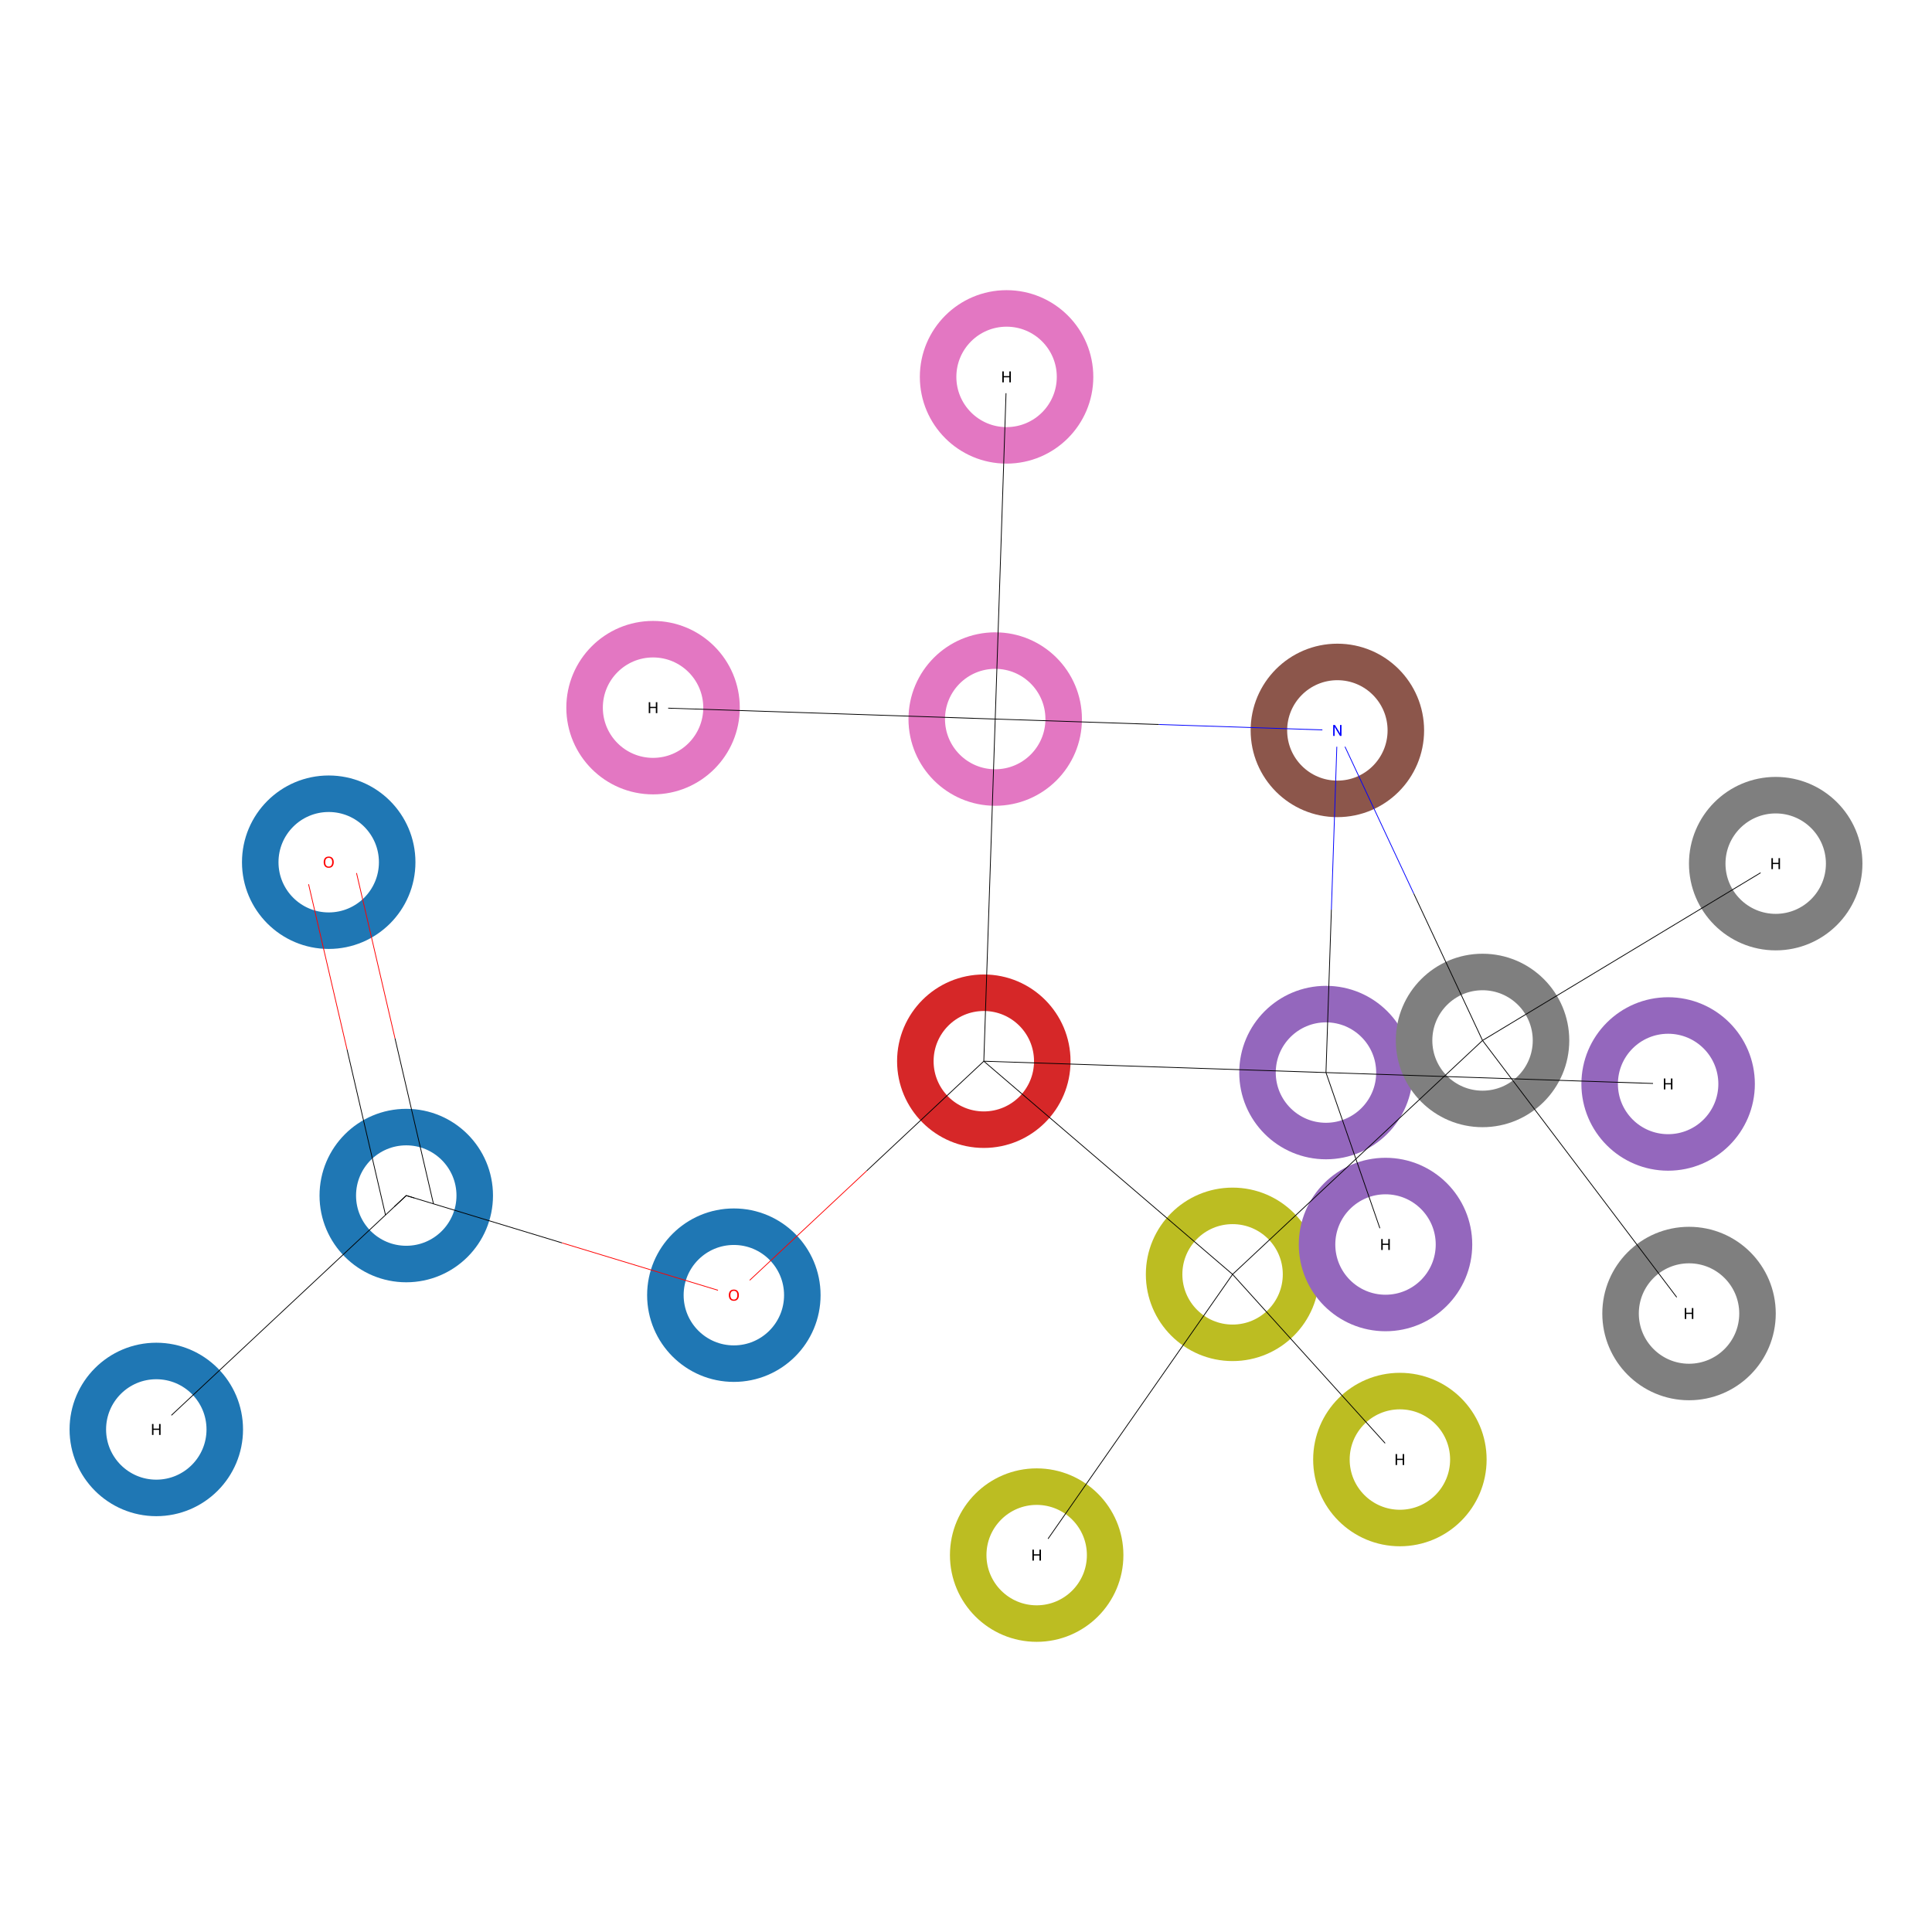 <?xml version='1.0' encoding='iso-8859-1'?>
<svg version='1.1' baseProfile='full'
              xmlns='http://www.w3.org/2000/svg'
                      xmlns:rdkit='http://www.rdkit.org/xml'
                      xmlns:xlink='http://www.w3.org/1999/xlink'
                  xml:space='preserve'
width='5000px' height='5000px' viewBox='0 0 5000 5000'>
<!-- END OF HEADER -->
<rect style='opacity:1.0;fill:#FFFFFF;stroke:none' width='5000.0' height='5000.0' x='0.0' y='0.0'> </rect>
<ellipse cx='850.7' cy='2231.4' rx='177.2' ry='177.2' class='atom-0'  style='fill:none;stroke:#1F77B4;stroke-width:94.5px;stroke-linecap:butt;stroke-linejoin:miter;stroke-opacity:1' />
<ellipse cx='1051.4' cy='3094.1' rx='177.2' ry='177.2' class='atom-1'  style='fill:none;stroke:#1F77B4;stroke-width:94.5px;stroke-linecap:butt;stroke-linejoin:miter;stroke-opacity:1' />
<ellipse cx='1899.2' cy='3351.9' rx='177.2' ry='177.2' class='atom-2'  style='fill:none;stroke:#1F77B4;stroke-width:94.5px;stroke-linecap:butt;stroke-linejoin:miter;stroke-opacity:1' />
<ellipse cx='2546.1' cy='2746.4' rx='177.2' ry='177.2' class='atom-3'  style='fill:none;stroke:#D62728;stroke-width:94.5px;stroke-linecap:butt;stroke-linejoin:miter;stroke-opacity:1' />
<ellipse cx='3431.6' cy='2775.8' rx='177.2' ry='177.2' class='atom-4'  style='fill:none;stroke:#9467BD;stroke-width:94.5px;stroke-linecap:butt;stroke-linejoin:miter;stroke-opacity:1' />
<ellipse cx='3461.1' cy='1890.3' rx='177.2' ry='177.2' class='atom-5'  style='fill:none;stroke:#8C564B;stroke-width:94.5px;stroke-linecap:butt;stroke-linejoin:miter;stroke-opacity:1' />
<ellipse cx='2575.6' cy='1860.9' rx='177.2' ry='177.2' class='atom-6'  style='fill:none;stroke:#E377C2;stroke-width:94.5px;stroke-linecap:butt;stroke-linejoin:miter;stroke-opacity:1' />
<ellipse cx='3836.8' cy='2692.7' rx='177.2' ry='177.2' class='atom-7'  style='fill:none;stroke:#7F7F7F;stroke-width:94.5px;stroke-linecap:butt;stroke-linejoin:miter;stroke-opacity:1' />
<ellipse cx='3189.9' cy='3298.0' rx='177.2' ry='177.2' class='atom-8'  style='fill:none;stroke:#BCBD22;stroke-width:94.5px;stroke-linecap:butt;stroke-linejoin:miter;stroke-opacity:1' />
<ellipse cx='404.5' cy='3699.4' rx='177.2' ry='177.2' class='atom-9'  style='fill:none;stroke:#1F77B4;stroke-width:94.5px;stroke-linecap:butt;stroke-linejoin:miter;stroke-opacity:1' />
<ellipse cx='4317.1' cy='2805.3' rx='177.2' ry='177.2' class='atom-10'  style='fill:none;stroke:#9467BD;stroke-width:94.5px;stroke-linecap:butt;stroke-linejoin:miter;stroke-opacity:1' />
<ellipse cx='3585.7' cy='3220.8' rx='177.2' ry='177.2' class='atom-11'  style='fill:none;stroke:#9467BD;stroke-width:94.5px;stroke-linecap:butt;stroke-linejoin:miter;stroke-opacity:1' />
<ellipse cx='1690.1' cy='1831.4' rx='177.2' ry='177.2' class='atom-12'  style='fill:none;stroke:#E377C2;stroke-width:94.5px;stroke-linecap:butt;stroke-linejoin:miter;stroke-opacity:1' />
<ellipse cx='2605.0' cy='975.4' rx='177.2' ry='177.2' class='atom-13'  style='fill:none;stroke:#E377C2;stroke-width:94.5px;stroke-linecap:butt;stroke-linejoin:miter;stroke-opacity:1' />
<ellipse cx='4595.5' cy='2235.1' rx='177.2' ry='177.2' class='atom-14'  style='fill:none;stroke:#7F7F7F;stroke-width:94.5px;stroke-linecap:butt;stroke-linejoin:miter;stroke-opacity:1' />
<ellipse cx='4371.2' cy='3399.4' rx='177.2' ry='177.2' class='atom-15'  style='fill:none;stroke:#7F7F7F;stroke-width:94.5px;stroke-linecap:butt;stroke-linejoin:miter;stroke-opacity:1' />
<ellipse cx='3622.9' cy='3777.3' rx='177.2' ry='177.2' class='atom-16'  style='fill:none;stroke:#BCBD22;stroke-width:94.5px;stroke-linecap:butt;stroke-linejoin:miter;stroke-opacity:1' />
<ellipse cx='2682.9' cy='4024.6' rx='177.2' ry='177.2' class='atom-17'  style='fill:none;stroke:#BCBD22;stroke-width:94.5px;stroke-linecap:butt;stroke-linejoin:miter;stroke-opacity:1' />
<path class='bond-0 atom-0 atom-1' d='M 922.7,2259.5 L 1022.3,2687.5' style='fill:none;fill-rule:evenodd;stroke:#FF0000;stroke-width:2.0px;stroke-linecap:butt;stroke-linejoin:miter;stroke-opacity:1' />
<path class='bond-0 atom-0 atom-1' d='M 1022.3,2687.5 L 1121.8,3115.5' style='fill:none;fill-rule:evenodd;stroke:#000000;stroke-width:2.0px;stroke-linecap:butt;stroke-linejoin:miter;stroke-opacity:1' />
<path class='bond-0 atom-0 atom-1' d='M 798.6,2288.4 L 898.2,2716.4' style='fill:none;fill-rule:evenodd;stroke:#FF0000;stroke-width:2.0px;stroke-linecap:butt;stroke-linejoin:miter;stroke-opacity:1' />
<path class='bond-0 atom-0 atom-1' d='M 898.2,2716.4 L 997.7,3144.4' style='fill:none;fill-rule:evenodd;stroke:#000000;stroke-width:2.0px;stroke-linecap:butt;stroke-linejoin:miter;stroke-opacity:1' />
<path class='bond-1 atom-1 atom-2' d='M 1051.4,3094.1 L 1454.8,3216.7' style='fill:none;fill-rule:evenodd;stroke:#000000;stroke-width:2.0px;stroke-linecap:butt;stroke-linejoin:miter;stroke-opacity:1' />
<path class='bond-1 atom-1 atom-2' d='M 1454.8,3216.7 L 1858.1,3339.2' style='fill:none;fill-rule:evenodd;stroke:#FF0000;stroke-width:2.0px;stroke-linecap:butt;stroke-linejoin:miter;stroke-opacity:1' />
<path class='bond-2 atom-1 atom-9' d='M 1051.4,3094.1 L 443.6,3662.8' style='fill:none;fill-rule:evenodd;stroke:#000000;stroke-width:2.0px;stroke-linecap:butt;stroke-linejoin:miter;stroke-opacity:1' />
<path class='bond-3 atom-2 atom-3' d='M 1940.2,3313.3 L 2243.2,3029.9' style='fill:none;fill-rule:evenodd;stroke:#FF0000;stroke-width:2.0px;stroke-linecap:butt;stroke-linejoin:miter;stroke-opacity:1' />
<path class='bond-3 atom-2 atom-3' d='M 2243.2,3029.9 L 2546.1,2746.4' style='fill:none;fill-rule:evenodd;stroke:#000000;stroke-width:2.0px;stroke-linecap:butt;stroke-linejoin:miter;stroke-opacity:1' />
<path class='bond-4 atom-3 atom-4' d='M 2546.1,2746.4 L 3431.6,2775.8' style='fill:none;fill-rule:evenodd;stroke:#000000;stroke-width:2.0px;stroke-linecap:butt;stroke-linejoin:miter;stroke-opacity:1' />
<path class='bond-5 atom-3 atom-6' d='M 2546.1,2746.4 L 2575.6,1860.9' style='fill:none;fill-rule:evenodd;stroke:#000000;stroke-width:2.0px;stroke-linecap:butt;stroke-linejoin:miter;stroke-opacity:1' />
<path class='bond-6 atom-3 atom-8' d='M 2546.1,2746.4 L 3189.9,3298.0' style='fill:none;fill-rule:evenodd;stroke:#000000;stroke-width:2.0px;stroke-linecap:butt;stroke-linejoin:miter;stroke-opacity:1' />
<path class='bond-7 atom-4 atom-5' d='M 3431.6,2775.8 L 3445.6,2354.2' style='fill:none;fill-rule:evenodd;stroke:#000000;stroke-width:2.0px;stroke-linecap:butt;stroke-linejoin:miter;stroke-opacity:1' />
<path class='bond-7 atom-4 atom-5' d='M 3445.6,2354.2 L 3459.7,1932.5' style='fill:none;fill-rule:evenodd;stroke:#0000FF;stroke-width:2.0px;stroke-linecap:butt;stroke-linejoin:miter;stroke-opacity:1' />
<path class='bond-8 atom-4 atom-10' d='M 3431.6,2775.8 L 4278.0,2804.0' style='fill:none;fill-rule:evenodd;stroke:#000000;stroke-width:2.0px;stroke-linecap:butt;stroke-linejoin:miter;stroke-opacity:1' />
<path class='bond-9 atom-4 atom-11' d='M 3431.6,2775.8 L 3571.1,3178.6' style='fill:none;fill-rule:evenodd;stroke:#000000;stroke-width:2.0px;stroke-linecap:butt;stroke-linejoin:miter;stroke-opacity:1' />
<path class='bond-10 atom-5 atom-6' d='M 3422.3,1889.0 L 2998.9,1875.0' style='fill:none;fill-rule:evenodd;stroke:#0000FF;stroke-width:2.0px;stroke-linecap:butt;stroke-linejoin:miter;stroke-opacity:1' />
<path class='bond-10 atom-5 atom-6' d='M 2998.9,1875.0 L 2575.6,1860.9' style='fill:none;fill-rule:evenodd;stroke:#000000;stroke-width:2.0px;stroke-linecap:butt;stroke-linejoin:miter;stroke-opacity:1' />
<path class='bond-11 atom-5 atom-7' d='M 3480.8,1932.5 L 3658.8,2312.6' style='fill:none;fill-rule:evenodd;stroke:#0000FF;stroke-width:2.0px;stroke-linecap:butt;stroke-linejoin:miter;stroke-opacity:1' />
<path class='bond-11 atom-5 atom-7' d='M 3658.8,2312.6 L 3836.8,2692.7' style='fill:none;fill-rule:evenodd;stroke:#000000;stroke-width:2.0px;stroke-linecap:butt;stroke-linejoin:miter;stroke-opacity:1' />
<path class='bond-12 atom-6 atom-12' d='M 2575.6,1860.9 L 1729.2,1832.7' style='fill:none;fill-rule:evenodd;stroke:#000000;stroke-width:2.0px;stroke-linecap:butt;stroke-linejoin:miter;stroke-opacity:1' />
<path class='bond-13 atom-6 atom-13' d='M 2575.6,1860.9 L 2603.6,1017.6' style='fill:none;fill-rule:evenodd;stroke:#000000;stroke-width:2.0px;stroke-linecap:butt;stroke-linejoin:miter;stroke-opacity:1' />
<path class='bond-14 atom-7 atom-8' d='M 3836.8,2692.7 L 3189.9,3298.0' style='fill:none;fill-rule:evenodd;stroke:#000000;stroke-width:2.0px;stroke-linecap:butt;stroke-linejoin:miter;stroke-opacity:1' />
<path class='bond-15 atom-7 atom-14' d='M 3836.8,2692.7 L 4556.4,2258.7' style='fill:none;fill-rule:evenodd;stroke:#000000;stroke-width:2.0px;stroke-linecap:butt;stroke-linejoin:miter;stroke-opacity:1' />
<path class='bond-16 atom-7 atom-15' d='M 3836.8,2692.7 L 4339.3,3357.2' style='fill:none;fill-rule:evenodd;stroke:#000000;stroke-width:2.0px;stroke-linecap:butt;stroke-linejoin:miter;stroke-opacity:1' />
<path class='bond-17 atom-8 atom-16' d='M 3189.9,3298.0 L 3584.7,3735.1' style='fill:none;fill-rule:evenodd;stroke:#000000;stroke-width:2.0px;stroke-linecap:butt;stroke-linejoin:miter;stroke-opacity:1' />
<path class='bond-18 atom-8 atom-17' d='M 3189.9,3298.0 L 2712.3,3982.4' style='fill:none;fill-rule:evenodd;stroke:#000000;stroke-width:2.0px;stroke-linecap:butt;stroke-linejoin:miter;stroke-opacity:1' />
<path d='M 1071.6,3100.2 L 1051.4,3094.1 L 1021.0,3122.5' style='fill:none;stroke:#000000;stroke-width:2.0px;stroke-linecap:butt;stroke-linejoin:miter;stroke-opacity:1;' />
<path class='atom-0' d='M 837.7 2231.2
Q 837.7 2224.4, 841.1 2220.6
Q 844.4 2216.8, 850.7 2216.8
Q 857.0 2216.8, 860.3 2220.6
Q 863.7 2224.4, 863.7 2231.2
Q 863.7 2238.1, 860.3 2242.0
Q 856.9 2245.9, 850.7 2245.9
Q 844.5 2245.9, 841.1 2242.0
Q 837.7 2238.1, 837.7 2231.2
M 850.7 2242.7
Q 855.0 2242.7, 857.3 2239.8
Q 859.7 2236.9, 859.7 2231.2
Q 859.7 2225.7, 857.3 2222.9
Q 855.0 2220.0, 850.7 2220.0
Q 846.4 2220.0, 844.0 2222.8
Q 841.7 2225.6, 841.7 2231.2
Q 841.7 2236.9, 844.0 2239.8
Q 846.4 2242.7, 850.7 2242.7
' fill='#FF0000'/>
<path class='atom-2' d='M 1886.2 3351.8
Q 1886.2 3345.0, 1889.5 3341.2
Q 1892.9 3337.4, 1899.2 3337.4
Q 1905.4 3337.4, 1908.8 3341.2
Q 1912.2 3345.0, 1912.2 3351.8
Q 1912.2 3358.7, 1908.8 3362.6
Q 1905.4 3366.5, 1899.2 3366.5
Q 1892.9 3366.5, 1889.5 3362.6
Q 1886.2 3358.7, 1886.2 3351.8
M 1899.2 3363.3
Q 1903.5 3363.3, 1905.8 3360.4
Q 1908.2 3357.5, 1908.2 3351.8
Q 1908.2 3346.2, 1905.8 3343.4
Q 1903.5 3340.6, 1899.2 3340.6
Q 1894.8 3340.6, 1892.5 3343.4
Q 1890.2 3346.2, 1890.2 3351.8
Q 1890.2 3357.5, 1892.5 3360.4
Q 1894.8 3363.3, 1899.2 3363.3
' fill='#FF0000'/>
<path class='atom-5' d='M 3454.8 1876.2
L 3464.1 1891.2
Q 3465.0 1892.6, 3466.5 1895.3
Q 3468.0 1898.0, 3468.0 1898.2
L 3468.0 1876.2
L 3471.8 1876.2
L 3471.8 1904.5
L 3467.9 1904.5
L 3458.0 1888.1
Q 3456.8 1886.2, 3455.6 1884.0
Q 3454.4 1881.8, 3454.0 1881.1
L 3454.0 1904.5
L 3450.3 1904.5
L 3450.3 1876.2
L 3454.8 1876.2
' fill='#0000FF'/>
<path class='atom-9' d='M 393.4 3685.3
L 397.2 3685.3
L 397.2 3697.3
L 411.7 3697.3
L 411.7 3685.3
L 415.6 3685.3
L 415.6 3713.6
L 411.7 3713.6
L 411.7 3700.5
L 397.2 3700.5
L 397.2 3713.6
L 393.4 3713.6
L 393.4 3685.3
' fill='#000000'/>
<path class='atom-10' d='M 4306.1 2791.1
L 4309.9 2791.1
L 4309.9 2803.2
L 4324.4 2803.2
L 4324.4 2791.1
L 4328.2 2791.1
L 4328.2 2819.4
L 4324.4 2819.4
L 4324.4 2806.4
L 4309.9 2806.4
L 4309.9 2819.4
L 4306.1 2819.4
L 4306.1 2791.1
' fill='#000000'/>
<path class='atom-11' d='M 3574.6 3206.6
L 3578.5 3206.6
L 3578.5 3218.6
L 3592.9 3218.6
L 3592.9 3206.6
L 3596.8 3206.6
L 3596.8 3234.9
L 3592.9 3234.9
L 3592.9 3221.8
L 3578.5 3221.8
L 3578.5 3234.9
L 3574.6 3234.9
L 3574.6 3206.6
' fill='#000000'/>
<path class='atom-12' d='M 1679.0 1817.3
L 1682.8 1817.3
L 1682.8 1829.3
L 1697.3 1829.3
L 1697.3 1817.3
L 1701.1 1817.3
L 1701.1 1845.6
L 1697.3 1845.6
L 1697.3 1832.5
L 1682.8 1832.5
L 1682.8 1845.6
L 1679.0 1845.6
L 1679.0 1817.3
' fill='#000000'/>
<path class='atom-13' d='M 2593.9 961.2
L 2597.8 961.2
L 2597.8 973.3
L 2612.2 973.3
L 2612.2 961.2
L 2616.1 961.2
L 2616.1 989.5
L 2612.2 989.5
L 2612.2 976.5
L 2597.8 976.5
L 2597.8 989.5
L 2593.9 989.5
L 2593.9 961.2
' fill='#000000'/>
<path class='atom-14' d='M 4584.4 2220.9
L 4588.3 2220.9
L 4588.3 2233.0
L 4602.8 2233.0
L 4602.8 2220.9
L 4606.6 2220.9
L 4606.6 2249.3
L 4602.8 2249.3
L 4602.8 2236.2
L 4588.3 2236.2
L 4588.3 2249.3
L 4584.4 2249.3
L 4584.4 2220.9
' fill='#000000'/>
<path class='atom-15' d='M 4360.2 3385.2
L 4364.0 3385.2
L 4364.0 3397.3
L 4378.5 3397.3
L 4378.5 3385.2
L 4382.3 3385.2
L 4382.3 3413.5
L 4378.5 3413.5
L 4378.5 3400.5
L 4364.0 3400.5
L 4364.0 3413.5
L 4360.2 3413.5
L 4360.2 3385.2
' fill='#000000'/>
<path class='atom-16' d='M 3611.8 3763.1
L 3615.6 3763.1
L 3615.6 3775.2
L 3630.1 3775.2
L 3630.1 3763.1
L 3633.9 3763.1
L 3633.9 3791.5
L 3630.1 3791.5
L 3630.1 3778.4
L 3615.6 3778.4
L 3615.6 3791.5
L 3611.8 3791.5
L 3611.8 3763.1
' fill='#000000'/>
<path class='atom-17' d='M 2671.8 4010.5
L 2675.7 4010.5
L 2675.7 4022.5
L 2690.1 4022.5
L 2690.1 4010.5
L 2694.0 4010.5
L 2694.0 4038.8
L 2690.1 4038.8
L 2690.1 4025.7
L 2675.7 4025.7
L 2675.7 4038.8
L 2671.8 4038.8
L 2671.8 4010.5
' fill='#000000'/>
</svg>
